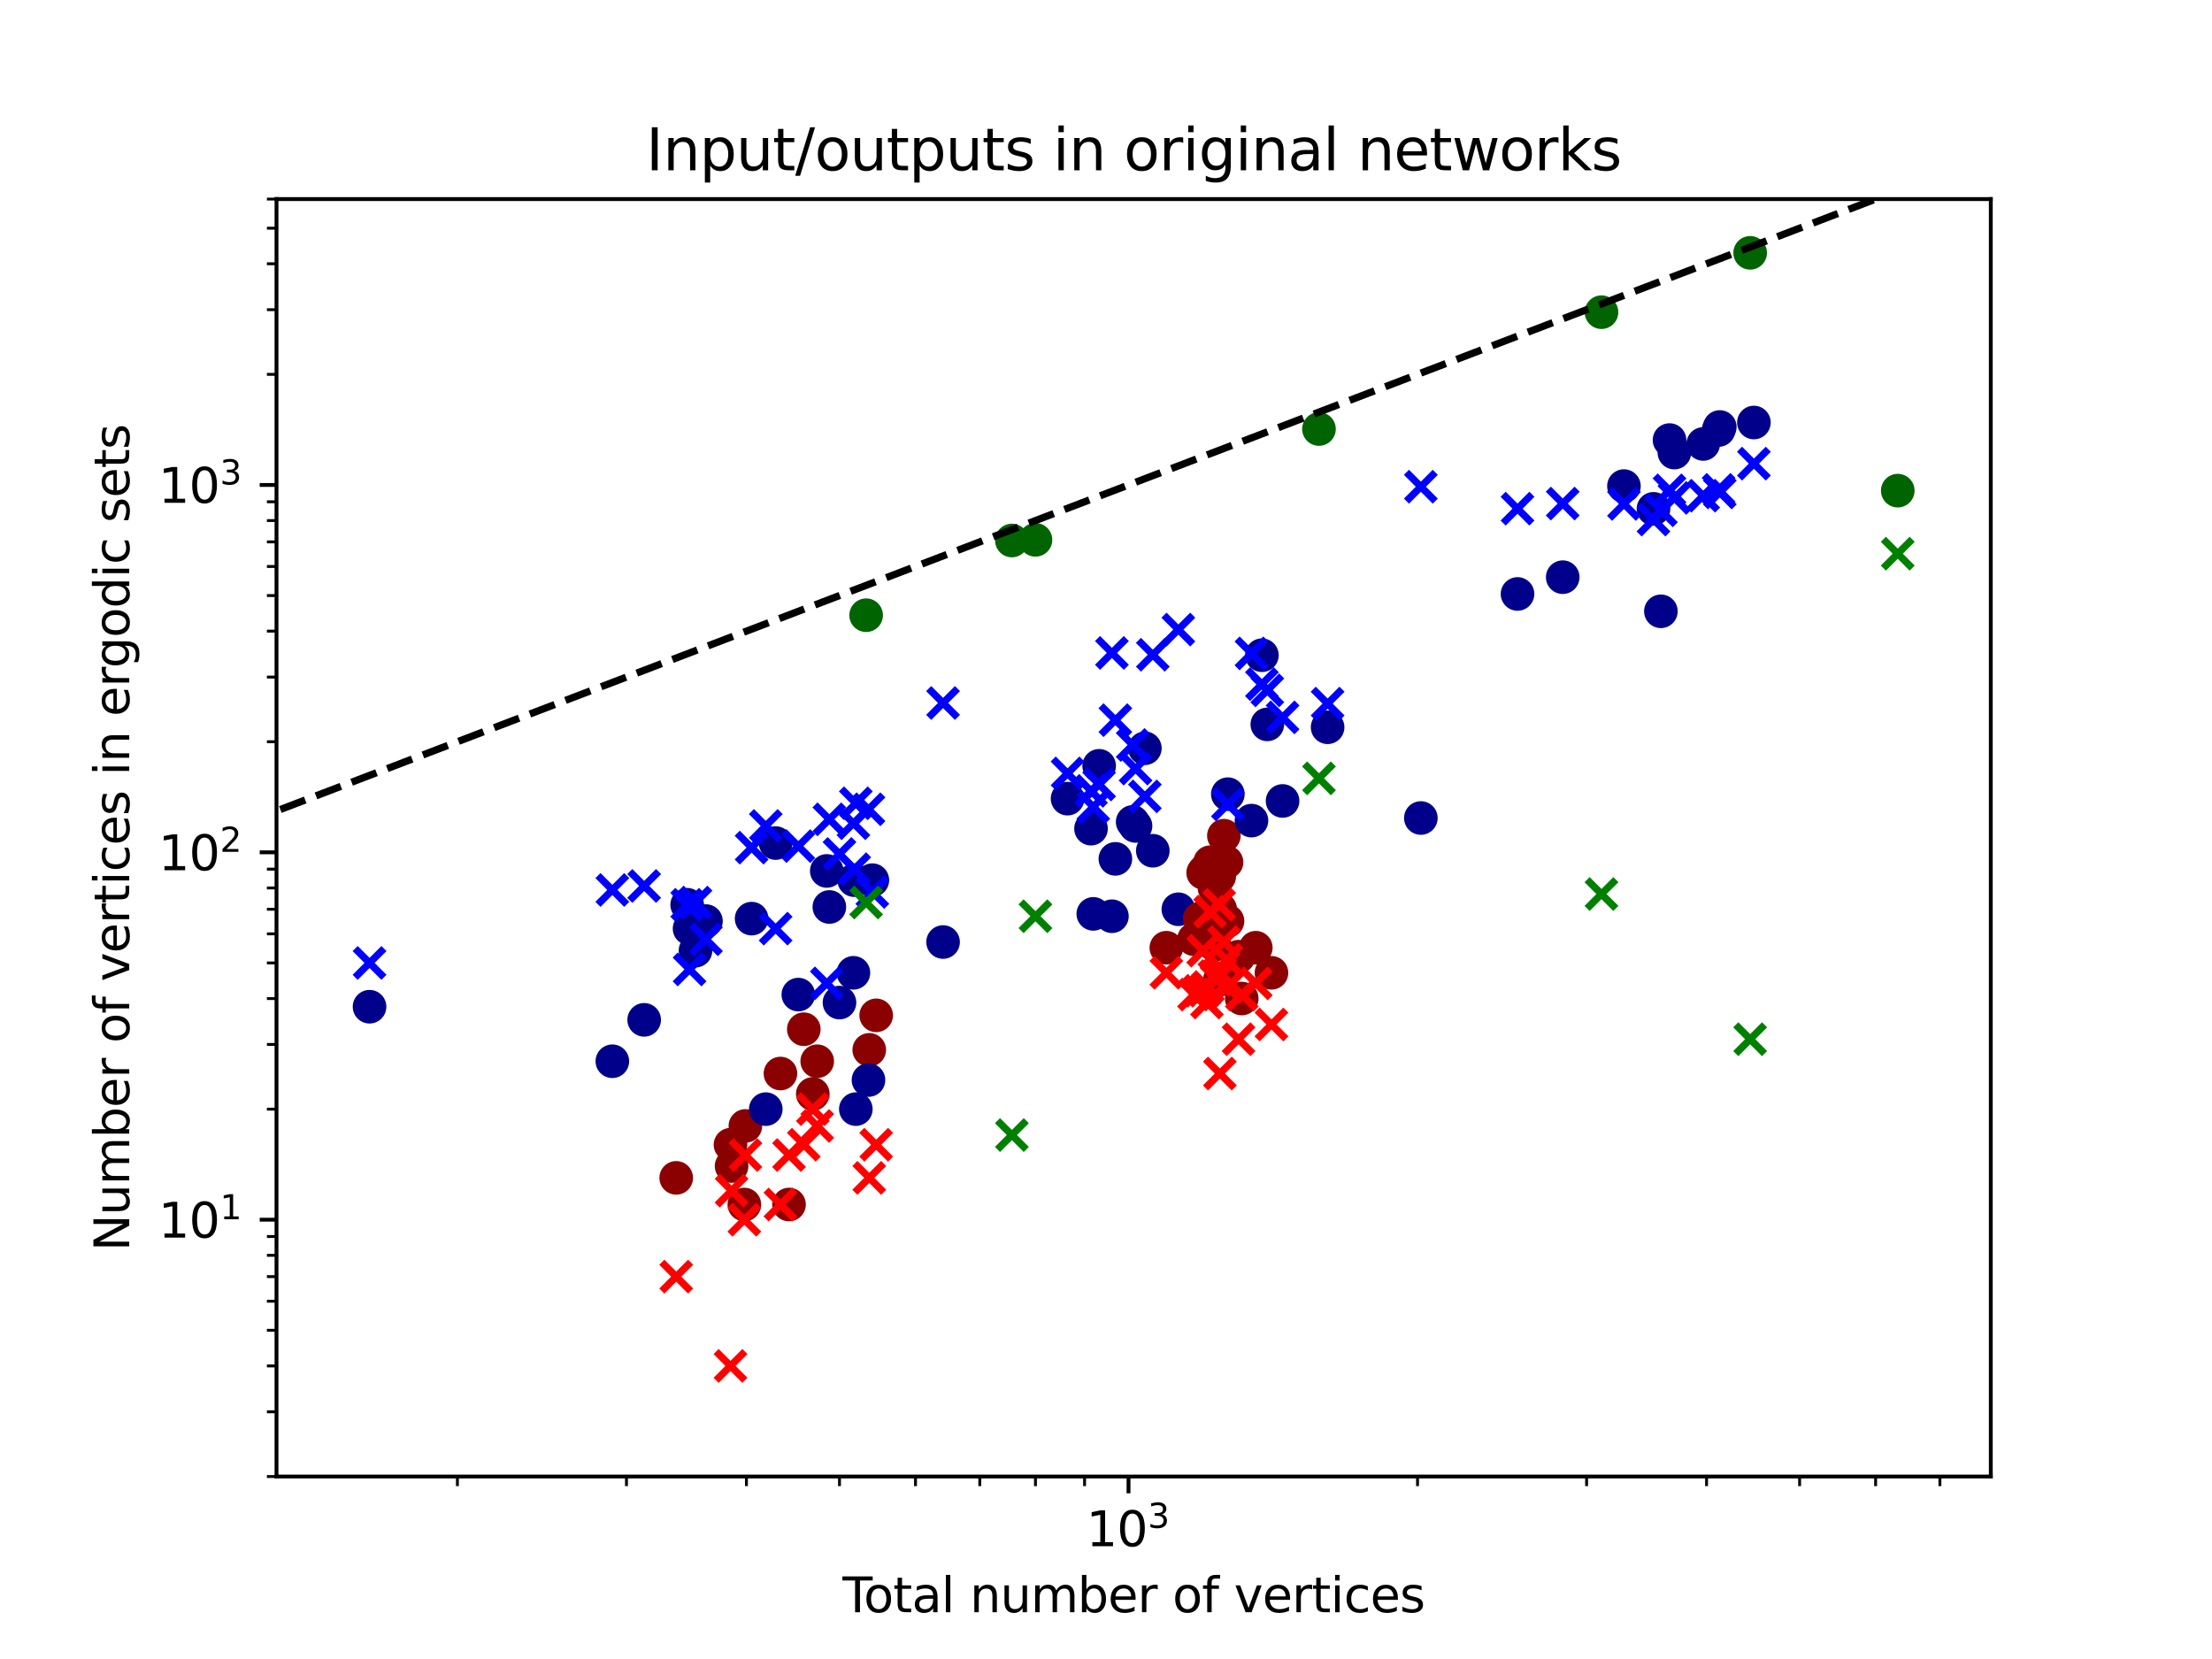 <?xml version="1.0" encoding="utf-8" standalone="no"?>
<!DOCTYPE svg PUBLIC "-//W3C//DTD SVG 1.1//EN"
  "http://www.w3.org/Graphics/SVG/1.1/DTD/svg11.dtd">
<svg xmlns:xlink="http://www.w3.org/1999/xlink" width="460.8pt" height="345.6pt" viewBox="0 0 460.8 345.6" xmlns="http://www.w3.org/2000/svg" version="1.1">
 <defs>
  <style type="text/css">*{stroke-linejoin: round; stroke-linecap: butt}</style>
 </defs>
 <g id="figure_1">
  <g id="patch_1">
   <path d="M 0 345.6 
L 460.8 345.6 
L 460.8 0 
L 0 0 
z
" style="fill: #ffffff"/>
  </g>
  <g id="axes_1">
   <g id="patch_2">
    <path d="M 57.6 307.584 
L 414.72 307.584 
L 414.72 41.472 
L 57.6 41.472 
z
" style="fill: #ffffff"/>
   </g>
   <g id="PathCollection_1">
    <defs>
     <path id="C0_0_6e850f6eee" d="M 0 3 
C 0.796 3 1.559 2.684 2.121 2.121 
C 2.684 1.559 3 0.796 3 -0 
C 3 -0.796 2.684 -1.559 2.121 -2.121 
C 1.559 -2.684 0.796 -3 0 -3 
C -0.796 -3 -1.559 -2.684 -2.121 -2.121 
C -2.684 -1.559 -3 -0.796 -3 0 
C -3 0.796 -2.684 1.559 -2.121 2.121 
C -1.559 2.684 -0.796 3 0 3 
z
"/>
    </defs>
    <g clip-path="url(#p3d904d85a1)">
     <use xlink:href="#C0_0_6e850f6eee" x="155.061" y="250.922" style="fill: #8b0000; stroke: #8b0000"/>
    </g>
    <g clip-path="url(#p3d904d85a1)">
     <use xlink:href="#C0_0_6e850f6eee" x="364.592" y="52.669" style="fill: #006400; stroke: #006400"/>
    </g>
    <g clip-path="url(#p3d904d85a1)">
     <use xlink:href="#C0_0_6e850f6eee" x="276.564" y="151.503" style="fill: #00008b; stroke: #00008b"/>
    </g>
    <g clip-path="url(#p3d904d85a1)">
     <use xlink:href="#C0_0_6e850f6eee" x="395.337" y="102.21" style="fill: #006400; stroke: #006400"/>
    </g>
    <g clip-path="url(#p3d904d85a1)">
     <use xlink:href="#C0_0_6e850f6eee" x="251.647" y="195.095" style="fill: #8b0000; stroke: #8b0000"/>
    </g>
    <g clip-path="url(#p3d904d85a1)">
     <use xlink:href="#C0_0_6e850f6eee" x="258.012" y="199.293" style="fill: #8b0000; stroke: #8b0000"/>
    </g>
    <g clip-path="url(#p3d904d85a1)">
     <use xlink:href="#C0_0_6e850f6eee" x="144.884" y="198.038" style="fill: #00008b; stroke: #00008b"/>
    </g>
    <g clip-path="url(#p3d904d85a1)">
     <use xlink:href="#C0_0_6e850f6eee" x="354.81" y="92.485" style="fill: #00008b; stroke: #00008b"/>
    </g>
    <g clip-path="url(#p3d904d85a1)">
     <use xlink:href="#C0_0_6e850f6eee" x="155.279" y="234.554" style="fill: #8b0000; stroke: #8b0000"/>
    </g>
    <g clip-path="url(#p3d904d85a1)">
     <use xlink:href="#C0_0_6e850f6eee" x="231.633" y="190.869" style="fill: #00008b; stroke: #00008b"/>
    </g>
    <g clip-path="url(#p3d904d85a1)">
     <use xlink:href="#C0_0_6e850f6eee" x="227.751" y="190.376" style="fill: #00008b; stroke: #00008b"/>
    </g>
    <g clip-path="url(#p3d904d85a1)">
     <use xlink:href="#C0_0_6e850f6eee" x="253" y="196.83" style="fill: #8b0000; stroke: #8b0000"/>
    </g>
    <g clip-path="url(#p3d904d85a1)">
     <use xlink:href="#C0_0_6e850f6eee" x="248.727" y="195.663" style="fill: #8b0000; stroke: #8b0000"/>
    </g>
    <g clip-path="url(#p3d904d85a1)">
     <use xlink:href="#C0_0_6e850f6eee" x="181.725" y="183.353" style="fill: #00008b; stroke: #00008b"/>
    </g>
    <g clip-path="url(#p3d904d85a1)">
     <use xlink:href="#C0_0_6e850f6eee" x="182.524" y="211.515" style="fill: #8b0000; stroke: #8b0000"/>
    </g>
    <g clip-path="url(#p3d904d85a1)">
     <use xlink:href="#C0_0_6e850f6eee" x="348.806" y="94.28" style="fill: #00008b; stroke: #00008b"/>
    </g>
    <g clip-path="url(#p3d904d85a1)">
     <use xlink:href="#C0_0_6e850f6eee" x="255.782" y="165.438" style="fill: #00008b; stroke: #00008b"/>
    </g>
    <g clip-path="url(#p3d904d85a1)">
     <use xlink:href="#C0_0_6e850f6eee" x="344.452" y="106" style="fill: #00008b; stroke: #00008b"/>
    </g>
    <g clip-path="url(#p3d904d85a1)">
     <use xlink:href="#C0_0_6e850f6eee" x="76.983" y="209.718" style="fill: #00008b; stroke: #00008b"/>
    </g>
    <g clip-path="url(#p3d904d85a1)">
     <use xlink:href="#C0_0_6e850f6eee" x="178.286" y="231.052" style="fill: #00008b; stroke: #00008b"/>
    </g>
    <g clip-path="url(#p3d904d85a1)">
     <use xlink:href="#C0_0_6e850f6eee" x="177.784" y="202.653" style="fill: #00008b; stroke: #00008b"/>
    </g>
    <g clip-path="url(#p3d904d85a1)">
     <use xlink:href="#C0_0_6e850f6eee" x="227.277" y="172.625" style="fill: #00008b; stroke: #00008b"/>
    </g>
    <g clip-path="url(#p3d904d85a1)">
     <use xlink:href="#C0_0_6e850f6eee" x="170.241" y="221.077" style="fill: #8b0000; stroke: #8b0000"/>
    </g>
    <g clip-path="url(#p3d904d85a1)">
     <use xlink:href="#C0_0_6e850f6eee" x="358.012" y="89.582" style="fill: #00008b; stroke: #00008b"/>
    </g>
    <g clip-path="url(#p3d904d85a1)">
     <use xlink:href="#C0_0_6e850f6eee" x="264.872" y="202.653" style="fill: #8b0000; stroke: #8b0000"/>
    </g>
    <g clip-path="url(#p3d904d85a1)">
     <use xlink:href="#C0_0_6e850f6eee" x="196.458" y="196.241" style="fill: #00008b; stroke: #00008b"/>
    </g>
    <g clip-path="url(#p3d904d85a1)">
     <use xlink:href="#C0_0_6e850f6eee" x="210.792" y="112.597" style="fill: #006400; stroke: #006400"/>
    </g>
    <g clip-path="url(#p3d904d85a1)">
     <use xlink:href="#C0_0_6e850f6eee" x="365.371" y="88.018" style="fill: #00008b; stroke: #00008b"/>
    </g>
    <g clip-path="url(#p3d904d85a1)">
     <use xlink:href="#C0_0_6e850f6eee" x="253" y="184.975" style="fill: #8b0000; stroke: #8b0000"/>
    </g>
    <g clip-path="url(#p3d904d85a1)">
     <use xlink:href="#C0_0_6e850f6eee" x="181.081" y="218.702" style="fill: #8b0000; stroke: #8b0000"/>
    </g>
    <g clip-path="url(#p3d904d85a1)">
     <use xlink:href="#C0_0_6e850f6eee" x="254.957" y="174.089" style="fill: #8b0000; stroke: #8b0000"/>
    </g>
    <g clip-path="url(#p3d904d85a1)">
     <use xlink:href="#C0_0_6e850f6eee" x="167.448" y="214.407" style="fill: #8b0000; stroke: #8b0000"/>
    </g>
    <g clip-path="url(#p3d904d85a1)">
     <use xlink:href="#C0_0_6e850f6eee" x="255.508" y="179.615" style="fill: #8b0000; stroke: #8b0000"/>
    </g>
    <g clip-path="url(#p3d904d85a1)">
     <use xlink:href="#C0_0_6e850f6eee" x="253.984" y="182.571" style="fill: #8b0000; stroke: #8b0000"/>
    </g>
    <g clip-path="url(#p3d904d85a1)">
     <use xlink:href="#C0_0_6e850f6eee" x="127.562" y="221.077" style="fill: #00008b; stroke: #00008b"/>
    </g>
    <g clip-path="url(#p3d904d85a1)">
     <use xlink:href="#C0_0_6e850f6eee" x="250.636" y="181.807" style="fill: #8b0000; stroke: #8b0000"/>
    </g>
    <g clip-path="url(#p3d904d85a1)">
     <use xlink:href="#C0_0_6e850f6eee" x="254.193" y="189.413" style="fill: #8b0000; stroke: #8b0000"/>
    </g>
    <g clip-path="url(#p3d904d85a1)">
     <use xlink:href="#C0_0_6e850f6eee" x="161.576" y="175.621" style="fill: #00008b; stroke: #00008b"/>
    </g>
    <g clip-path="url(#p3d904d85a1)">
     <use xlink:href="#C0_0_6e850f6eee" x="180.919" y="224.992" style="fill: #00008b; stroke: #00008b"/>
    </g>
    <g clip-path="url(#p3d904d85a1)">
     <use xlink:href="#C0_0_6e850f6eee" x="240.15" y="177.227" style="fill: #00008b; stroke: #00008b"/>
    </g>
    <g clip-path="url(#p3d904d85a1)">
     <use xlink:href="#C0_0_6e850f6eee" x="316.128" y="123.733" style="fill: #00008b; stroke: #00008b"/>
    </g>
    <g clip-path="url(#p3d904d85a1)">
     <use xlink:href="#C0_0_6e850f6eee" x="261.606" y="197.429" style="fill: #8b0000; stroke: #8b0000"/>
    </g>
    <g clip-path="url(#p3d904d85a1)">
     <use xlink:href="#C0_0_6e850f6eee" x="262.877" y="136.494" style="fill: #00008b; stroke: #00008b"/>
    </g>
    <g clip-path="url(#p3d904d85a1)">
     <use xlink:href="#C0_0_6e850f6eee" x="180.431" y="128.162" style="fill: #006400; stroke: #006400"/>
    </g>
    <g clip-path="url(#p3d904d85a1)">
     <use xlink:href="#C0_0_6e850f6eee" x="169.32" y="227.884" style="fill: #8b0000; stroke: #8b0000"/>
    </g>
    <g clip-path="url(#p3d904d85a1)">
     <use xlink:href="#C0_0_6e850f6eee" x="251.431" y="193.447" style="fill: #8b0000; stroke: #8b0000"/>
    </g>
    <g clip-path="url(#p3d904d85a1)">
     <use xlink:href="#C0_0_6e850f6eee" x="345.993" y="127.345" style="fill: #00008b; stroke: #00008b"/>
    </g>
    <g clip-path="url(#p3d904d85a1)">
     <use xlink:href="#C0_0_6e850f6eee" x="159.527" y="231.052" style="fill: #00008b; stroke: #00008b"/>
    </g>
    <g clip-path="url(#p3d904d85a1)">
     <use xlink:href="#C0_0_6e850f6eee" x="235.953" y="171.222" style="fill: #00008b; stroke: #00008b"/>
    </g>
    <g clip-path="url(#p3d904d85a1)">
     <use xlink:href="#C0_0_6e850f6eee" x="174.879" y="208.855" style="fill: #00008b; stroke: #00008b"/>
    </g>
    <g clip-path="url(#p3d904d85a1)">
     <use xlink:href="#C0_0_6e850f6eee" x="166.305" y="207.192" style="fill: #00008b; stroke: #00008b"/>
    </g>
    <g clip-path="url(#p3d904d85a1)">
     <use xlink:href="#C0_0_6e850f6eee" x="264.005" y="150.901" style="fill: #00008b; stroke: #00008b"/>
    </g>
    <g clip-path="url(#p3d904d85a1)">
     <use xlink:href="#C0_0_6e850f6eee" x="232.353" y="178.915" style="fill: #00008b; stroke: #00008b"/>
    </g>
    <g clip-path="url(#p3d904d85a1)">
     <use xlink:href="#C0_0_6e850f6eee" x="143.649" y="193.447" style="fill: #00008b; stroke: #00008b"/>
    </g>
    <g clip-path="url(#p3d904d85a1)">
     <use xlink:href="#C0_0_6e850f6eee" x="254.124" y="204.098" style="fill: #8b0000; stroke: #8b0000"/>
    </g>
    <g clip-path="url(#p3d904d85a1)">
     <use xlink:href="#C0_0_6e850f6eee" x="255.714" y="191.876" style="fill: #8b0000; stroke: #8b0000"/>
    </g>
    <g clip-path="url(#p3d904d85a1)">
     <use xlink:href="#C0_0_6e850f6eee" x="258.677" y="208.013" style="fill: #8b0000; stroke: #8b0000"/>
    </g>
    <g clip-path="url(#p3d904d85a1)">
     <use xlink:href="#C0_0_6e850f6eee" x="236.553" y="172.057" style="fill: #00008b; stroke: #00008b"/>
    </g>
    <g clip-path="url(#p3d904d85a1)">
     <use xlink:href="#C0_0_6e850f6eee" x="325.543" y="120.238" style="fill: #00008b; stroke: #00008b"/>
    </g>
    <g clip-path="url(#p3d904d85a1)">
     <use xlink:href="#C0_0_6e850f6eee" x="295.99" y="170.408" style="fill: #00008b; stroke: #00008b"/>
    </g>
    <g clip-path="url(#p3d904d85a1)">
     <use xlink:href="#C0_0_6e850f6eee" x="215.706" y="112.456" style="fill: #006400; stroke: #006400"/>
    </g>
    <g clip-path="url(#p3d904d85a1)">
     <use xlink:href="#C0_0_6e850f6eee" x="222.391" y="166.374" style="fill: #00008b; stroke: #00008b"/>
    </g>
    <g clip-path="url(#p3d904d85a1)">
     <use xlink:href="#C0_0_6e850f6eee" x="245.474" y="189.413" style="fill: #00008b; stroke: #00008b"/>
    </g>
    <g clip-path="url(#p3d904d85a1)">
     <use xlink:href="#C0_0_6e850f6eee" x="156.575" y="191.369" style="fill: #00008b; stroke: #00008b"/>
    </g>
    <g clip-path="url(#p3d904d85a1)">
     <use xlink:href="#C0_0_6e850f6eee" x="140.867" y="245.37" style="fill: #8b0000; stroke: #8b0000"/>
    </g>
    <g clip-path="url(#p3d904d85a1)">
     <use xlink:href="#C0_0_6e850f6eee" x="338.296" y="101.259" style="fill: #00008b; stroke: #00008b"/>
    </g>
    <g clip-path="url(#p3d904d85a1)">
     <use xlink:href="#C0_0_6e850f6eee" x="152.176" y="238.468" style="fill: #8b0000; stroke: #8b0000"/>
    </g>
    <g clip-path="url(#p3d904d85a1)">
     <use xlink:href="#C0_0_6e850f6eee" x="228.972" y="159.532" style="fill: #00008b; stroke: #00008b"/>
    </g>
    <g clip-path="url(#p3d904d85a1)">
     <use xlink:href="#C0_0_6e850f6eee" x="242.972" y="197.429" style="fill: #8b0000; stroke: #8b0000"/>
    </g>
    <g clip-path="url(#p3d904d85a1)">
     <use xlink:href="#C0_0_6e850f6eee" x="252.076" y="179.615" style="fill: #8b0000; stroke: #8b0000"/>
    </g>
    <g clip-path="url(#p3d904d85a1)">
     <use xlink:href="#C0_0_6e850f6eee" x="177.952" y="183.353" style="fill: #00008b; stroke: #00008b"/>
    </g>
    <g clip-path="url(#p3d904d85a1)">
     <use xlink:href="#C0_0_6e850f6eee" x="134.192" y="212.451" style="fill: #00008b; stroke: #00008b"/>
    </g>
    <g clip-path="url(#p3d904d85a1)">
     <use xlink:href="#C0_0_6e850f6eee" x="253.423" y="189.891" style="fill: #8b0000; stroke: #8b0000"/>
    </g>
    <g clip-path="url(#p3d904d85a1)">
     <use xlink:href="#C0_0_6e850f6eee" x="249.906" y="191.369" style="fill: #8b0000; stroke: #8b0000"/>
    </g>
    <g clip-path="url(#p3d904d85a1)">
     <use xlink:href="#C0_0_6e850f6eee" x="172.769" y="188.941" style="fill: #00008b; stroke: #00008b"/>
    </g>
    <g clip-path="url(#p3d904d85a1)">
     <use xlink:href="#C0_0_6e850f6eee" x="260.705" y="170.949" style="fill: #00008b; stroke: #00008b"/>
    </g>
    <g clip-path="url(#p3d904d85a1)">
     <use xlink:href="#C0_0_6e850f6eee" x="358.264" y="88.952" style="fill: #00008b; stroke: #00008b"/>
    </g>
    <g clip-path="url(#p3d904d85a1)">
     <use xlink:href="#C0_0_6e850f6eee" x="152.402" y="242.907" style="fill: #8b0000; stroke: #8b0000"/>
    </g>
    <g clip-path="url(#p3d904d85a1)">
     <use xlink:href="#C0_0_6e850f6eee" x="347.791" y="91.672" style="fill: #00008b; stroke: #00008b"/>
    </g>
    <g clip-path="url(#p3d904d85a1)">
     <use xlink:href="#C0_0_6e850f6eee" x="143.15" y="188.477" style="fill: #00008b; stroke: #00008b"/>
    </g>
    <g clip-path="url(#p3d904d85a1)">
     <use xlink:href="#C0_0_6e850f6eee" x="147.065" y="191.876" style="fill: #00008b; stroke: #00008b"/>
    </g>
    <g clip-path="url(#p3d904d85a1)">
     <use xlink:href="#C0_0_6e850f6eee" x="267.184" y="166.853" style="fill: #00008b; stroke: #00008b"/>
    </g>
    <g clip-path="url(#p3d904d85a1)">
     <use xlink:href="#C0_0_6e850f6eee" x="250.926" y="181.431" style="fill: #8b0000; stroke: #8b0000"/>
    </g>
    <g clip-path="url(#p3d904d85a1)">
     <use xlink:href="#C0_0_6e850f6eee" x="172.234" y="181.431" style="fill: #00008b; stroke: #00008b"/>
    </g>
    <g clip-path="url(#p3d904d85a1)">
     <use xlink:href="#C0_0_6e850f6eee" x="162.583" y="223.635" style="fill: #8b0000; stroke: #8b0000"/>
    </g>
    <g clip-path="url(#p3d904d85a1)">
     <use xlink:href="#C0_0_6e850f6eee" x="164.366" y="250.922" style="fill: #8b0000; stroke: #8b0000"/>
    </g>
    <g clip-path="url(#p3d904d85a1)">
     <use xlink:href="#C0_0_6e850f6eee" x="238.496" y="155.876" style="fill: #00008b; stroke: #00008b"/>
    </g>
    <g clip-path="url(#p3d904d85a1)">
     <use xlink:href="#C0_0_6e850f6eee" x="333.618" y="65.035" style="fill: #006400; stroke: #006400"/>
    </g>
    <g clip-path="url(#p3d904d85a1)">
     <use xlink:href="#C0_0_6e850f6eee" x="274.767" y="89.371" style="fill: #006400; stroke: #006400"/>
    </g>
   </g>
   <g id="PathCollection_2">
    <path d="M 152.061 257.09 
L 158.061 251.09 
M 152.061 251.09 
L 158.061 257.09 
" clip-path="url(#p3d904d85a1)" style="fill: #ff0000; stroke: #ff0000; stroke-width: 1.5"/>
    <path d="M 361.592 219.485 
L 367.592 213.485 
M 361.592 213.485 
L 367.592 219.485 
" clip-path="url(#p3d904d85a1)" style="fill: #008000; stroke: #008000; stroke-width: 1.5"/>
    <path d="M 273.564 149.575 
L 279.564 143.575 
M 273.564 143.575 
L 279.564 149.575 
" clip-path="url(#p3d904d85a1)" style="fill: #0000ff; stroke: #0000ff; stroke-width: 1.5"/>
    <path d="M 392.337 118.344 
L 398.337 112.344 
M 392.337 112.344 
L 398.337 118.344 
" clip-path="url(#p3d904d85a1)" style="fill: #008000; stroke: #008000; stroke-width: 1.5"/>
    <path d="M 248.647 208.609 
L 254.647 202.609 
M 248.647 202.609 
L 254.647 208.609 
" clip-path="url(#p3d904d85a1)" style="fill: #ff0000; stroke: #ff0000; stroke-width: 1.5"/>
    <path d="M 255.012 219.485 
L 261.012 213.485 
M 255.012 213.485 
L 261.012 219.485 
" clip-path="url(#p3d904d85a1)" style="fill: #ff0000; stroke: #ff0000; stroke-width: 1.5"/>
    <path d="M 141.884 191.018 
L 147.884 185.018 
M 141.884 185.018 
L 147.884 191.018 
" clip-path="url(#p3d904d85a1)" style="fill: #0000ff; stroke: #0000ff; stroke-width: 1.5"/>
    <path d="M 351.81 106.26 
L 357.81 100.26 
M 351.81 100.26 
L 357.81 106.26 
" clip-path="url(#p3d904d85a1)" style="fill: #0000ff; stroke: #0000ff; stroke-width: 1.5"/>
    <path d="M 152.279 243.614 
L 158.279 237.614 
M 152.279 237.614 
L 158.279 243.614 
" clip-path="url(#p3d904d85a1)" style="fill: #ff0000; stroke: #ff0000; stroke-width: 1.5"/>
    <path d="M 228.633 139.014 
L 234.633 133.014 
M 228.633 133.014 
L 234.633 139.014 
" clip-path="url(#p3d904d85a1)" style="fill: #0000ff; stroke: #0000ff; stroke-width: 1.5"/>
    <path d="M 224.751 171.079 
L 230.751 165.079 
M 224.751 165.079 
L 230.751 171.079 
" clip-path="url(#p3d904d85a1)" style="fill: #0000ff; stroke: #0000ff; stroke-width: 1.5"/>
    <path d="M 250 206.368 
L 256 200.368 
M 250 200.368 
L 256 206.368 
" clip-path="url(#p3d904d85a1)" style="fill: #ff0000; stroke: #ff0000; stroke-width: 1.5"/>
    <path d="M 245.727 210.192 
L 251.727 204.192 
M 245.727 204.192 
L 251.727 210.192 
" clip-path="url(#p3d904d85a1)" style="fill: #ff0000; stroke: #ff0000; stroke-width: 1.5"/>
    <path d="M 178.725 188.816 
L 184.725 182.816 
M 178.725 182.816 
L 184.725 188.816 
" clip-path="url(#p3d904d85a1)" style="fill: #0000ff; stroke: #0000ff; stroke-width: 1.5"/>
    <path d="M 179.524 241.468 
L 185.524 235.468 
M 179.524 235.468 
L 185.524 241.468 
" clip-path="url(#p3d904d85a1)" style="fill: #ff0000; stroke: #ff0000; stroke-width: 1.5"/>
    <path d="M 345.806 106.725 
L 351.806 100.725 
M 345.806 100.725 
L 351.806 106.725 
" clip-path="url(#p3d904d85a1)" style="fill: #0000ff; stroke: #0000ff; stroke-width: 1.5"/>
    <path d="M 252.782 170.583 
L 258.782 164.583 
M 252.782 164.583 
L 258.782 170.583 
" clip-path="url(#p3d904d85a1)" style="fill: #0000ff; stroke: #0000ff; stroke-width: 1.5"/>
    <path d="M 341.452 111.235 
L 347.452 105.235 
M 341.452 105.235 
L 347.452 111.235 
" clip-path="url(#p3d904d85a1)" style="fill: #0000ff; stroke: #0000ff; stroke-width: 1.5"/>
    <path d="M 73.983 203.596 
L 79.983 197.596 
M 73.983 197.596 
L 79.983 203.596 
" clip-path="url(#p3d904d85a1)" style="fill: #0000ff; stroke: #0000ff; stroke-width: 1.5"/>
    <path d="M 175.286 170.338 
L 181.286 164.338 
M 175.286 164.338 
L 181.286 170.338 
" clip-path="url(#p3d904d85a1)" style="fill: #0000ff; stroke: #0000ff; stroke-width: 1.5"/>
    <path d="M 174.784 174.498 
L 180.784 168.498 
M 174.784 168.498 
L 180.784 174.498 
" clip-path="url(#p3d904d85a1)" style="fill: #0000ff; stroke: #0000ff; stroke-width: 1.5"/>
    <path d="M 224.277 167.753 
L 230.277 161.753 
M 224.277 161.753 
L 230.277 167.753 
" clip-path="url(#p3d904d85a1)" style="fill: #0000ff; stroke: #0000ff; stroke-width: 1.5"/>
    <path d="M 167.241 237.554 
L 173.241 231.554 
M 167.241 231.554 
L 173.241 237.554 
" clip-path="url(#p3d904d85a1)" style="fill: #ff0000; stroke: #ff0000; stroke-width: 1.5"/>
    <path d="M 355.012 105.038 
L 361.012 99.038 
M 355.012 99.038 
L 361.012 105.038 
" clip-path="url(#p3d904d85a1)" style="fill: #0000ff; stroke: #0000ff; stroke-width: 1.5"/>
    <path d="M 261.872 216.415 
L 267.872 210.415 
M 261.872 210.415 
L 267.872 216.415 
" clip-path="url(#p3d904d85a1)" style="fill: #ff0000; stroke: #ff0000; stroke-width: 1.5"/>
    <path d="M 193.458 149.445 
L 199.458 143.445 
M 193.458 143.445 
L 199.458 149.445 
" clip-path="url(#p3d904d85a1)" style="fill: #0000ff; stroke: #0000ff; stroke-width: 1.5"/>
    <path d="M 207.792 239.453 
L 213.792 233.453 
M 207.792 233.453 
L 213.792 239.453 
" clip-path="url(#p3d904d85a1)" style="fill: #008000; stroke: #008000; stroke-width: 1.5"/>
    <path d="M 362.371 99.583 
L 368.371 93.583 
M 362.371 93.583 
L 368.371 99.583 
" clip-path="url(#p3d904d85a1)" style="fill: #0000ff; stroke: #0000ff; stroke-width: 1.5"/>
    <path d="M 250 206.368 
L 256 200.368 
M 250 200.368 
L 256 206.368 
" clip-path="url(#p3d904d85a1)" style="fill: #ff0000; stroke: #ff0000; stroke-width: 1.5"/>
    <path d="M 178.081 248.37 
L 184.081 242.37 
M 178.081 242.37 
L 184.081 248.37 
" clip-path="url(#p3d904d85a1)" style="fill: #ff0000; stroke: #ff0000; stroke-width: 1.5"/>
    <path d="M 251.957 199.241 
L 257.957 193.241 
M 251.957 193.241 
L 257.957 199.241 
" clip-path="url(#p3d904d85a1)" style="fill: #ff0000; stroke: #ff0000; stroke-width: 1.5"/>
    <path d="M 164.448 241.468 
L 170.448 235.468 
M 164.448 235.468 
L 170.448 241.468 
" clip-path="url(#p3d904d85a1)" style="fill: #ff0000; stroke: #ff0000; stroke-width: 1.5"/>
    <path d="M 252.508 202.938 
L 258.508 196.938 
M 252.508 196.938 
L 258.508 202.938 
" clip-path="url(#p3d904d85a1)" style="fill: #ff0000; stroke: #ff0000; stroke-width: 1.5"/>
    <path d="M 250.984 191.477 
L 256.984 185.477 
M 250.984 185.477 
L 256.984 191.477 
" clip-path="url(#p3d904d85a1)" style="fill: #ff0000; stroke: #ff0000; stroke-width: 1.5"/>
    <path d="M 124.562 188.393 
L 130.562 182.393 
M 124.562 182.393 
L 130.562 188.393 
" clip-path="url(#p3d904d85a1)" style="fill: #0000ff; stroke: #0000ff; stroke-width: 1.5"/>
    <path d="M 247.636 201.038 
L 253.636 195.038 
M 247.636 195.038 
L 253.636 201.038 
" clip-path="url(#p3d904d85a1)" style="fill: #ff0000; stroke: #ff0000; stroke-width: 1.5"/>
    <path d="M 251.193 205.653 
L 257.193 199.653 
M 251.193 199.653 
L 257.193 205.653 
" clip-path="url(#p3d904d85a1)" style="fill: #ff0000; stroke: #ff0000; stroke-width: 1.5"/>
    <path d="M 158.576 196.447 
L 164.576 190.447 
M 158.576 190.447 
L 164.576 196.447 
" clip-path="url(#p3d904d85a1)" style="fill: #0000ff; stroke: #0000ff; stroke-width: 1.5"/>
    <path d="M 177.919 171.583 
L 183.919 165.583 
M 177.919 165.583 
L 183.919 171.583 
" clip-path="url(#p3d904d85a1)" style="fill: #0000ff; stroke: #0000ff; stroke-width: 1.5"/>
    <path d="M 237.15 139.397 
L 243.15 133.397 
M 237.15 133.397 
L 243.15 139.397 
" clip-path="url(#p3d904d85a1)" style="fill: #0000ff; stroke: #0000ff; stroke-width: 1.5"/>
    <path d="M 313.128 108.961 
L 319.128 102.961 
M 313.128 102.961 
L 319.128 108.961 
" clip-path="url(#p3d904d85a1)" style="fill: #0000ff; stroke: #0000ff; stroke-width: 1.5"/>
    <path d="M 258.606 207.845 
L 264.606 201.845 
M 258.606 201.845 
L 264.606 207.845 
" clip-path="url(#p3d904d85a1)" style="fill: #ff0000; stroke: #ff0000; stroke-width: 1.5"/>
    <path d="M 259.877 145.515 
L 265.877 139.515 
M 259.877 139.515 
L 265.877 145.515 
" clip-path="url(#p3d904d85a1)" style="fill: #0000ff; stroke: #0000ff; stroke-width: 1.5"/>
    <path d="M 177.431 191.018 
L 183.431 185.018 
M 177.431 185.018 
L 183.431 191.018 
" clip-path="url(#p3d904d85a1)" style="fill: #008000; stroke: #008000; stroke-width: 1.5"/>
    <path d="M 166.32 234.052 
L 172.32 228.052 
M 166.32 228.052 
L 172.32 234.052 
" clip-path="url(#p3d904d85a1)" style="fill: #ff0000; stroke: #ff0000; stroke-width: 1.5"/>
    <path d="M 248.431 211.855 
L 254.431 205.855 
M 248.431 205.855 
L 254.431 211.855 
" clip-path="url(#p3d904d85a1)" style="fill: #ff0000; stroke: #ff0000; stroke-width: 1.5"/>
    <path d="M 342.993 109.31 
L 348.993 103.31 
M 342.993 103.31 
L 348.993 109.31 
" clip-path="url(#p3d904d85a1)" style="fill: #0000ff; stroke: #0000ff; stroke-width: 1.5"/>
    <path d="M 156.527 175.057 
L 162.527 169.057 
M 156.527 169.057 
L 162.527 175.057 
" clip-path="url(#p3d904d85a1)" style="fill: #0000ff; stroke: #0000ff; stroke-width: 1.5"/>
    <path d="M 232.953 158.191 
L 238.953 152.191 
M 232.953 152.191 
L 238.953 158.191 
" clip-path="url(#p3d904d85a1)" style="fill: #0000ff; stroke: #0000ff; stroke-width: 1.5"/>
    <path d="M 171.879 180.892 
L 177.879 174.892 
M 171.879 174.892 
L 177.879 180.892 
" clip-path="url(#p3d904d85a1)" style="fill: #0000ff; stroke: #0000ff; stroke-width: 1.5"/>
    <path d="M 163.305 179.254 
L 169.305 173.254 
M 163.305 173.254 
L 169.305 179.254 
" clip-path="url(#p3d904d85a1)" style="fill: #0000ff; stroke: #0000ff; stroke-width: 1.5"/>
    <path d="M 261.005 146.814 
L 267.005 140.814 
M 261.005 140.814 
L 267.005 146.814 
" clip-path="url(#p3d904d85a1)" style="fill: #0000ff; stroke: #0000ff; stroke-width: 1.5"/>
    <path d="M 229.353 153.019 
L 235.353 147.019 
M 229.353 147.019 
L 235.353 153.019 
" clip-path="url(#p3d904d85a1)" style="fill: #0000ff; stroke: #0000ff; stroke-width: 1.5"/>
    <path d="M 140.649 204.953 
L 146.649 198.953 
M 140.649 198.953 
L 146.649 204.953 
" clip-path="url(#p3d904d85a1)" style="fill: #0000ff; stroke: #0000ff; stroke-width: 1.5"/>
    <path d="M 251.124 226.635 
L 257.124 220.635 
M 251.124 220.635 
L 257.124 226.635 
" clip-path="url(#p3d904d85a1)" style="fill: #ff0000; stroke: #ff0000; stroke-width: 1.5"/>
    <path d="M 252.714 208.609 
L 258.714 202.609 
M 252.714 202.609 
L 258.714 208.609 
" clip-path="url(#p3d904d85a1)" style="fill: #ff0000; stroke: #ff0000; stroke-width: 1.5"/>
    <path d="M 255.677 210.192 
L 261.677 204.192 
M 255.677 204.192 
L 261.677 210.192 
" clip-path="url(#p3d904d85a1)" style="fill: #ff0000; stroke: #ff0000; stroke-width: 1.5"/>
    <path d="M 233.553 163.117 
L 239.553 157.117 
M 233.553 157.117 
L 239.553 163.117 
" clip-path="url(#p3d904d85a1)" style="fill: #0000ff; stroke: #0000ff; stroke-width: 1.5"/>
    <path d="M 322.543 107.899 
L 328.543 101.899 
M 322.543 101.899 
L 328.543 107.899 
" clip-path="url(#p3d904d85a1)" style="fill: #0000ff; stroke: #0000ff; stroke-width: 1.5"/>
    <path d="M 292.99 104.393 
L 298.99 98.393 
M 292.99 98.393 
L 298.99 104.393 
" clip-path="url(#p3d904d85a1)" style="fill: #0000ff; stroke: #0000ff; stroke-width: 1.5"/>
    <path d="M 212.706 193.869 
L 218.706 187.869 
M 212.706 187.869 
L 218.706 193.869 
" clip-path="url(#p3d904d85a1)" style="fill: #008000; stroke: #008000; stroke-width: 1.5"/>
    <path d="M 219.391 164.115 
L 225.391 158.115 
M 219.391 158.115 
L 225.391 164.115 
" clip-path="url(#p3d904d85a1)" style="fill: #0000ff; stroke: #0000ff; stroke-width: 1.5"/>
    <path d="M 242.474 134.15 
L 248.474 128.15 
M 242.474 128.15 
L 248.474 134.15 
" clip-path="url(#p3d904d85a1)" style="fill: #0000ff; stroke: #0000ff; stroke-width: 1.5"/>
    <path d="M 153.575 179.575 
L 159.575 173.575 
M 153.575 173.575 
L 159.575 179.575 
" clip-path="url(#p3d904d85a1)" style="fill: #0000ff; stroke: #0000ff; stroke-width: 1.5"/>
    <path d="M 137.867 268.945 
L 143.867 262.945 
M 137.867 262.945 
L 143.867 268.945 
" clip-path="url(#p3d904d85a1)" style="fill: #ff0000; stroke: #ff0000; stroke-width: 1.5"/>
    <path d="M 335.296 107.974 
L 341.296 101.974 
M 335.296 101.974 
L 341.296 107.974 
" clip-path="url(#p3d904d85a1)" style="fill: #0000ff; stroke: #0000ff; stroke-width: 1.5"/>
    <path d="M 149.176 287.545 
L 155.176 281.545 
M 149.176 281.545 
L 155.176 287.545 
" clip-path="url(#p3d904d85a1)" style="fill: #ff0000; stroke: #ff0000; stroke-width: 1.5"/>
    <path d="M 225.972 166.423 
L 231.972 160.423 
M 225.972 160.423 
L 231.972 166.423 
" clip-path="url(#p3d904d85a1)" style="fill: #0000ff; stroke: #0000ff; stroke-width: 1.5"/>
    <path d="M 239.972 205.653 
L 245.972 199.653 
M 239.972 199.653 
L 245.972 205.653 
" clip-path="url(#p3d904d85a1)" style="fill: #ff0000; stroke: #ff0000; stroke-width: 1.5"/>
    <path d="M 249.076 192.891 
L 255.076 186.891 
M 249.076 186.891 
L 255.076 192.891 
" clip-path="url(#p3d904d85a1)" style="fill: #ff0000; stroke: #ff0000; stroke-width: 1.5"/>
    <path d="M 174.952 184.06 
L 180.952 178.06 
M 174.952 178.06 
L 180.952 184.06 
" clip-path="url(#p3d904d85a1)" style="fill: #0000ff; stroke: #0000ff; stroke-width: 1.5"/>
    <path d="M 131.192 187.562 
L 137.192 181.562 
M 131.192 181.562 
L 137.192 187.562 
" clip-path="url(#p3d904d85a1)" style="fill: #0000ff; stroke: #0000ff; stroke-width: 1.5"/>
    <path d="M 250.423 207.098 
L 256.423 201.098 
M 250.423 201.098 
L 256.423 207.098 
" clip-path="url(#p3d904d85a1)" style="fill: #ff0000; stroke: #ff0000; stroke-width: 1.5"/>
    <path d="M 246.906 209.392 
L 252.906 203.392 
M 246.906 203.392 
L 252.906 209.392 
" clip-path="url(#p3d904d85a1)" style="fill: #ff0000; stroke: #ff0000; stroke-width: 1.5"/>
    <path d="M 169.769 173.677 
L 175.769 167.677 
M 169.769 167.677 
L 175.769 173.677 
" clip-path="url(#p3d904d85a1)" style="fill: #0000ff; stroke: #0000ff; stroke-width: 1.5"/>
    <path d="M 257.705 139.11 
L 263.705 133.11 
M 257.705 133.11 
L 263.705 139.11 
" clip-path="url(#p3d904d85a1)" style="fill: #0000ff; stroke: #0000ff; stroke-width: 1.5"/>
    <path d="M 355.264 105.591 
L 361.264 99.591 
M 355.264 99.591 
L 361.264 105.591 
" clip-path="url(#p3d904d85a1)" style="fill: #0000ff; stroke: #0000ff; stroke-width: 1.5"/>
    <path d="M 149.402 251.03 
L 155.402 245.03 
M 149.402 245.03 
L 155.402 251.03 
" clip-path="url(#p3d904d85a1)" style="fill: #ff0000; stroke: #ff0000; stroke-width: 1.5"/>
    <path d="M 344.791 105.141 
L 350.791 99.141 
M 344.791 99.141 
L 350.791 105.141 
" clip-path="url(#p3d904d85a1)" style="fill: #0000ff; stroke: #0000ff; stroke-width: 1.5"/>
    <path d="M 140.15 191.477 
L 146.15 185.477 
M 140.15 185.477 
L 146.15 191.477 
" clip-path="url(#p3d904d85a1)" style="fill: #0000ff; stroke: #0000ff; stroke-width: 1.5"/>
    <path d="M 144.065 198.663 
L 150.065 192.663 
M 144.065 192.663 
L 150.065 198.663 
" clip-path="url(#p3d904d85a1)" style="fill: #0000ff; stroke: #0000ff; stroke-width: 1.5"/>
    <path d="M 264.184 152.443 
L 270.184 146.443 
M 264.184 146.443 
L 270.184 152.443 
" clip-path="url(#p3d904d85a1)" style="fill: #0000ff; stroke: #0000ff; stroke-width: 1.5"/>
    <path d="M 247.926 209.392 
L 253.926 203.392 
M 247.926 203.392 
L 253.926 209.392 
" clip-path="url(#p3d904d85a1)" style="fill: #ff0000; stroke: #ff0000; stroke-width: 1.5"/>
    <path d="M 169.234 207.845 
L 175.234 201.845 
M 169.234 201.845 
L 175.234 207.845 
" clip-path="url(#p3d904d85a1)" style="fill: #0000ff; stroke: #0000ff; stroke-width: 1.5"/>
    <path d="M 159.583 253.922 
L 165.583 247.922 
M 159.583 247.922 
L 165.583 253.922 
" clip-path="url(#p3d904d85a1)" style="fill: #ff0000; stroke: #ff0000; stroke-width: 1.5"/>
    <path d="M 161.366 243.614 
L 167.366 237.614 
M 161.366 237.614 
L 167.366 243.614 
" clip-path="url(#p3d904d85a1)" style="fill: #ff0000; stroke: #ff0000; stroke-width: 1.5"/>
    <path d="M 235.496 168.903 
L 241.496 162.903 
M 235.496 162.903 
L 241.496 168.903 
" clip-path="url(#p3d904d85a1)" style="fill: #0000ff; stroke: #0000ff; stroke-width: 1.5"/>
    <path d="M 330.618 189.245 
L 336.618 183.245 
M 330.618 183.245 
L 336.618 189.245 
" clip-path="url(#p3d904d85a1)" style="fill: #008000; stroke: #008000; stroke-width: 1.5"/>
    <path d="M 271.767 165.145 
L 277.767 159.145 
M 271.767 159.145 
L 277.767 165.145 
" clip-path="url(#p3d904d85a1)" style="fill: #008000; stroke: #008000; stroke-width: 1.5"/>
   </g>
   <g id="matplotlib.axis_1">
    <g id="xtick_1">
     <g id="line2d_1">
      <defs>
       <path id="m4351a63f1e" d="M 0 0 
L 0 3.5 
" style="stroke: #000000; stroke-width: 0.8"/>
      </defs>
      <g>
       <use xlink:href="#m4351a63f1e" x="235.089" y="307.584" style="stroke: #000000; stroke-width: 0.8"/>
      </g>
     </g>
     <g id="text_1">
      <!-- $\mathdefault{10^{3}}$ -->
      <g transform="translate(226.289 322.182) scale(0.1 -0.1)">
       <defs>
        <path id="DejaVuSans-31" d="M 794 531 
L 1825 531 
L 1825 4091 
L 703 3866 
L 703 4441 
L 1819 4666 
L 2450 4666 
L 2450 531 
L 3481 531 
L 3481 0 
L 794 0 
L 794 531 
z
" transform="scale(0.016)"/>
        <path id="DejaVuSans-30" d="M 2034 4250 
Q 1547 4250 1301 3770 
Q 1056 3291 1056 2328 
Q 1056 1369 1301 889 
Q 1547 409 2034 409 
Q 2525 409 2770 889 
Q 3016 1369 3016 2328 
Q 3016 3291 2770 3770 
Q 2525 4250 2034 4250 
z
M 2034 4750 
Q 2819 4750 3233 4129 
Q 3647 3509 3647 2328 
Q 3647 1150 3233 529 
Q 2819 -91 2034 -91 
Q 1250 -91 836 529 
Q 422 1150 422 2328 
Q 422 3509 836 4129 
Q 1250 4750 2034 4750 
z
" transform="scale(0.016)"/>
        <path id="DejaVuSans-33" d="M 2597 2516 
Q 3050 2419 3304 2112 
Q 3559 1806 3559 1356 
Q 3559 666 3084 287 
Q 2609 -91 1734 -91 
Q 1441 -91 1130 -33 
Q 819 25 488 141 
L 488 750 
Q 750 597 1062 519 
Q 1375 441 1716 441 
Q 2309 441 2620 675 
Q 2931 909 2931 1356 
Q 2931 1769 2642 2001 
Q 2353 2234 1838 2234 
L 1294 2234 
L 1294 2753 
L 1863 2753 
Q 2328 2753 2575 2939 
Q 2822 3125 2822 3475 
Q 2822 3834 2567 4026 
Q 2313 4219 1838 4219 
Q 1578 4219 1281 4162 
Q 984 4106 628 3988 
L 628 4550 
Q 988 4650 1302 4700 
Q 1616 4750 1894 4750 
Q 2613 4750 3031 4423 
Q 3450 4097 3450 3541 
Q 3450 3153 3228 2886 
Q 3006 2619 2597 2516 
z
" transform="scale(0.016)"/>
       </defs>
       <use xlink:href="#DejaVuSans-31" transform="translate(0 0.766)"/>
       <use xlink:href="#DejaVuSans-30" transform="translate(63.623 0.766)"/>
       <use xlink:href="#DejaVuSans-33" transform="translate(128.203 39.047) scale(0.7)"/>
      </g>
     </g>
    </g>
    <g id="xtick_2">
     <g id="line2d_2">
      <defs>
       <path id="m8499d39f48" d="M 0 0 
L 0 2 
" style="stroke: #000000; stroke-width: 0.6"/>
      </defs>
      <g>
       <use xlink:href="#m8499d39f48" x="95.287" y="307.584" style="stroke: #000000; stroke-width: 0.6"/>
      </g>
     </g>
    </g>
    <g id="xtick_3">
     <g id="line2d_3">
      <g>
       <use xlink:href="#m8499d39f48" x="130.507" y="307.584" style="stroke: #000000; stroke-width: 0.6"/>
      </g>
     </g>
    </g>
    <g id="xtick_4">
     <g id="line2d_4">
      <g>
       <use xlink:href="#m8499d39f48" x="155.496" y="307.584" style="stroke: #000000; stroke-width: 0.6"/>
      </g>
     </g>
    </g>
    <g id="xtick_5">
     <g id="line2d_5">
      <g>
       <use xlink:href="#m8499d39f48" x="174.879" y="307.584" style="stroke: #000000; stroke-width: 0.6"/>
      </g>
     </g>
    </g>
    <g id="xtick_6">
     <g id="line2d_6">
      <g>
       <use xlink:href="#m8499d39f48" x="190.716" y="307.584" style="stroke: #000000; stroke-width: 0.6"/>
      </g>
     </g>
    </g>
    <g id="xtick_7">
     <g id="line2d_7">
      <g>
       <use xlink:href="#m8499d39f48" x="204.107" y="307.584" style="stroke: #000000; stroke-width: 0.6"/>
      </g>
     </g>
    </g>
    <g id="xtick_8">
     <g id="line2d_8">
      <g>
       <use xlink:href="#m8499d39f48" x="215.706" y="307.584" style="stroke: #000000; stroke-width: 0.6"/>
      </g>
     </g>
    </g>
    <g id="xtick_9">
     <g id="line2d_9">
      <g>
       <use xlink:href="#m8499d39f48" x="225.937" y="307.584" style="stroke: #000000; stroke-width: 0.6"/>
      </g>
     </g>
    </g>
    <g id="xtick_10">
     <g id="line2d_10">
      <g>
       <use xlink:href="#m8499d39f48" x="295.298" y="307.584" style="stroke: #000000; stroke-width: 0.6"/>
      </g>
     </g>
    </g>
    <g id="xtick_11">
     <g id="line2d_11">
      <g>
       <use xlink:href="#m8499d39f48" x="330.518" y="307.584" style="stroke: #000000; stroke-width: 0.6"/>
      </g>
     </g>
    </g>
    <g id="xtick_12">
     <g id="line2d_12">
      <g>
       <use xlink:href="#m8499d39f48" x="355.507" y="307.584" style="stroke: #000000; stroke-width: 0.6"/>
      </g>
     </g>
    </g>
    <g id="xtick_13">
     <g id="line2d_13">
      <g>
       <use xlink:href="#m8499d39f48" x="374.89" y="307.584" style="stroke: #000000; stroke-width: 0.6"/>
      </g>
     </g>
    </g>
    <g id="xtick_14">
     <g id="line2d_14">
      <g>
       <use xlink:href="#m8499d39f48" x="390.727" y="307.584" style="stroke: #000000; stroke-width: 0.6"/>
      </g>
     </g>
    </g>
    <g id="xtick_15">
     <g id="line2d_15">
      <g>
       <use xlink:href="#m8499d39f48" x="404.117" y="307.584" style="stroke: #000000; stroke-width: 0.6"/>
      </g>
     </g>
    </g>
    <g id="text_2">
     <!-- Total number of vertices -->
     <g transform="translate(175.512 335.861) scale(0.1 -0.1)">
      <defs>
       <path id="DejaVuSans-54" d="M -19 4666 
L 3928 4666 
L 3928 4134 
L 2272 4134 
L 2272 0 
L 1638 0 
L 1638 4134 
L -19 4134 
L -19 4666 
z
" transform="scale(0.016)"/>
       <path id="DejaVuSans-6f" d="M 1959 3097 
Q 1497 3097 1228 2736 
Q 959 2375 959 1747 
Q 959 1119 1226 758 
Q 1494 397 1959 397 
Q 2419 397 2687 759 
Q 2956 1122 2956 1747 
Q 2956 2369 2687 2733 
Q 2419 3097 1959 3097 
z
M 1959 3584 
Q 2709 3584 3137 3096 
Q 3566 2609 3566 1747 
Q 3566 888 3137 398 
Q 2709 -91 1959 -91 
Q 1206 -91 779 398 
Q 353 888 353 1747 
Q 353 2609 779 3096 
Q 1206 3584 1959 3584 
z
" transform="scale(0.016)"/>
       <path id="DejaVuSans-74" d="M 1172 4494 
L 1172 3500 
L 2356 3500 
L 2356 3053 
L 1172 3053 
L 1172 1153 
Q 1172 725 1289 603 
Q 1406 481 1766 481 
L 2356 481 
L 2356 0 
L 1766 0 
Q 1100 0 847 248 
Q 594 497 594 1153 
L 594 3053 
L 172 3053 
L 172 3500 
L 594 3500 
L 594 4494 
L 1172 4494 
z
" transform="scale(0.016)"/>
       <path id="DejaVuSans-61" d="M 2194 1759 
Q 1497 1759 1228 1600 
Q 959 1441 959 1056 
Q 959 750 1161 570 
Q 1363 391 1709 391 
Q 2188 391 2477 730 
Q 2766 1069 2766 1631 
L 2766 1759 
L 2194 1759 
z
M 3341 1997 
L 3341 0 
L 2766 0 
L 2766 531 
Q 2569 213 2275 61 
Q 1981 -91 1556 -91 
Q 1019 -91 701 211 
Q 384 513 384 1019 
Q 384 1609 779 1909 
Q 1175 2209 1959 2209 
L 2766 2209 
L 2766 2266 
Q 2766 2663 2505 2880 
Q 2244 3097 1772 3097 
Q 1472 3097 1187 3025 
Q 903 2953 641 2809 
L 641 3341 
Q 956 3463 1253 3523 
Q 1550 3584 1831 3584 
Q 2591 3584 2966 3190 
Q 3341 2797 3341 1997 
z
" transform="scale(0.016)"/>
       <path id="DejaVuSans-6c" d="M 603 4863 
L 1178 4863 
L 1178 0 
L 603 0 
L 603 4863 
z
" transform="scale(0.016)"/>
       <path id="DejaVuSans-20" transform="scale(0.016)"/>
       <path id="DejaVuSans-6e" d="M 3513 2113 
L 3513 0 
L 2938 0 
L 2938 2094 
Q 2938 2591 2744 2837 
Q 2550 3084 2163 3084 
Q 1697 3084 1428 2787 
Q 1159 2491 1159 1978 
L 1159 0 
L 581 0 
L 581 3500 
L 1159 3500 
L 1159 2956 
Q 1366 3272 1645 3428 
Q 1925 3584 2291 3584 
Q 2894 3584 3203 3211 
Q 3513 2838 3513 2113 
z
" transform="scale(0.016)"/>
       <path id="DejaVuSans-75" d="M 544 1381 
L 544 3500 
L 1119 3500 
L 1119 1403 
Q 1119 906 1312 657 
Q 1506 409 1894 409 
Q 2359 409 2629 706 
Q 2900 1003 2900 1516 
L 2900 3500 
L 3475 3500 
L 3475 0 
L 2900 0 
L 2900 538 
Q 2691 219 2414 64 
Q 2138 -91 1772 -91 
Q 1169 -91 856 284 
Q 544 659 544 1381 
z
M 1991 3584 
L 1991 3584 
z
" transform="scale(0.016)"/>
       <path id="DejaVuSans-6d" d="M 3328 2828 
Q 3544 3216 3844 3400 
Q 4144 3584 4550 3584 
Q 5097 3584 5394 3201 
Q 5691 2819 5691 2113 
L 5691 0 
L 5113 0 
L 5113 2094 
Q 5113 2597 4934 2840 
Q 4756 3084 4391 3084 
Q 3944 3084 3684 2787 
Q 3425 2491 3425 1978 
L 3425 0 
L 2847 0 
L 2847 2094 
Q 2847 2600 2669 2842 
Q 2491 3084 2119 3084 
Q 1678 3084 1418 2786 
Q 1159 2488 1159 1978 
L 1159 0 
L 581 0 
L 581 3500 
L 1159 3500 
L 1159 2956 
Q 1356 3278 1631 3431 
Q 1906 3584 2284 3584 
Q 2666 3584 2933 3390 
Q 3200 3197 3328 2828 
z
" transform="scale(0.016)"/>
       <path id="DejaVuSans-62" d="M 3116 1747 
Q 3116 2381 2855 2742 
Q 2594 3103 2138 3103 
Q 1681 3103 1420 2742 
Q 1159 2381 1159 1747 
Q 1159 1113 1420 752 
Q 1681 391 2138 391 
Q 2594 391 2855 752 
Q 3116 1113 3116 1747 
z
M 1159 2969 
Q 1341 3281 1617 3432 
Q 1894 3584 2278 3584 
Q 2916 3584 3314 3078 
Q 3713 2572 3713 1747 
Q 3713 922 3314 415 
Q 2916 -91 2278 -91 
Q 1894 -91 1617 61 
Q 1341 213 1159 525 
L 1159 0 
L 581 0 
L 581 4863 
L 1159 4863 
L 1159 2969 
z
" transform="scale(0.016)"/>
       <path id="DejaVuSans-65" d="M 3597 1894 
L 3597 1613 
L 953 1613 
Q 991 1019 1311 708 
Q 1631 397 2203 397 
Q 2534 397 2845 478 
Q 3156 559 3463 722 
L 3463 178 
Q 3153 47 2828 -22 
Q 2503 -91 2169 -91 
Q 1331 -91 842 396 
Q 353 884 353 1716 
Q 353 2575 817 3079 
Q 1281 3584 2069 3584 
Q 2775 3584 3186 3129 
Q 3597 2675 3597 1894 
z
M 3022 2063 
Q 3016 2534 2758 2815 
Q 2500 3097 2075 3097 
Q 1594 3097 1305 2825 
Q 1016 2553 972 2059 
L 3022 2063 
z
" transform="scale(0.016)"/>
       <path id="DejaVuSans-72" d="M 2631 2963 
Q 2534 3019 2420 3045 
Q 2306 3072 2169 3072 
Q 1681 3072 1420 2755 
Q 1159 2438 1159 1844 
L 1159 0 
L 581 0 
L 581 3500 
L 1159 3500 
L 1159 2956 
Q 1341 3275 1631 3429 
Q 1922 3584 2338 3584 
Q 2397 3584 2469 3576 
Q 2541 3569 2628 3553 
L 2631 2963 
z
" transform="scale(0.016)"/>
       <path id="DejaVuSans-66" d="M 2375 4863 
L 2375 4384 
L 1825 4384 
Q 1516 4384 1395 4259 
Q 1275 4134 1275 3809 
L 1275 3500 
L 2222 3500 
L 2222 3053 
L 1275 3053 
L 1275 0 
L 697 0 
L 697 3053 
L 147 3053 
L 147 3500 
L 697 3500 
L 697 3744 
Q 697 4328 969 4595 
Q 1241 4863 1831 4863 
L 2375 4863 
z
" transform="scale(0.016)"/>
       <path id="DejaVuSans-76" d="M 191 3500 
L 800 3500 
L 1894 563 
L 2988 3500 
L 3597 3500 
L 2284 0 
L 1503 0 
L 191 3500 
z
" transform="scale(0.016)"/>
       <path id="DejaVuSans-69" d="M 603 3500 
L 1178 3500 
L 1178 0 
L 603 0 
L 603 3500 
z
M 603 4863 
L 1178 4863 
L 1178 4134 
L 603 4134 
L 603 4863 
z
" transform="scale(0.016)"/>
       <path id="DejaVuSans-63" d="M 3122 3366 
L 3122 2828 
Q 2878 2963 2633 3030 
Q 2388 3097 2138 3097 
Q 1578 3097 1268 2742 
Q 959 2388 959 1747 
Q 959 1106 1268 751 
Q 1578 397 2138 397 
Q 2388 397 2633 464 
Q 2878 531 3122 666 
L 3122 134 
Q 2881 22 2623 -34 
Q 2366 -91 2075 -91 
Q 1284 -91 818 406 
Q 353 903 353 1747 
Q 353 2603 823 3093 
Q 1294 3584 2113 3584 
Q 2378 3584 2631 3529 
Q 2884 3475 3122 3366 
z
" transform="scale(0.016)"/>
       <path id="DejaVuSans-73" d="M 2834 3397 
L 2834 2853 
Q 2591 2978 2328 3040 
Q 2066 3103 1784 3103 
Q 1356 3103 1142 2972 
Q 928 2841 928 2578 
Q 928 2378 1081 2264 
Q 1234 2150 1697 2047 
L 1894 2003 
Q 2506 1872 2764 1633 
Q 3022 1394 3022 966 
Q 3022 478 2636 193 
Q 2250 -91 1575 -91 
Q 1294 -91 989 -36 
Q 684 19 347 128 
L 347 722 
Q 666 556 975 473 
Q 1284 391 1588 391 
Q 1994 391 2212 530 
Q 2431 669 2431 922 
Q 2431 1156 2273 1281 
Q 2116 1406 1581 1522 
L 1381 1569 
Q 847 1681 609 1914 
Q 372 2147 372 2553 
Q 372 3047 722 3315 
Q 1072 3584 1716 3584 
Q 2034 3584 2315 3537 
Q 2597 3491 2834 3397 
z
" transform="scale(0.016)"/>
      </defs>
      <use xlink:href="#DejaVuSans-54"/>
      <use xlink:href="#DejaVuSans-6f" x="44.084"/>
      <use xlink:href="#DejaVuSans-74" x="105.266"/>
      <use xlink:href="#DejaVuSans-61" x="144.475"/>
      <use xlink:href="#DejaVuSans-6c" x="205.754"/>
      <use xlink:href="#DejaVuSans-20" x="233.537"/>
      <use xlink:href="#DejaVuSans-6e" x="265.324"/>
      <use xlink:href="#DejaVuSans-75" x="328.703"/>
      <use xlink:href="#DejaVuSans-6d" x="392.082"/>
      <use xlink:href="#DejaVuSans-62" x="489.494"/>
      <use xlink:href="#DejaVuSans-65" x="552.971"/>
      <use xlink:href="#DejaVuSans-72" x="614.494"/>
      <use xlink:href="#DejaVuSans-20" x="655.607"/>
      <use xlink:href="#DejaVuSans-6f" x="687.395"/>
      <use xlink:href="#DejaVuSans-66" x="748.576"/>
      <use xlink:href="#DejaVuSans-20" x="783.781"/>
      <use xlink:href="#DejaVuSans-76" x="815.568"/>
      <use xlink:href="#DejaVuSans-65" x="874.748"/>
      <use xlink:href="#DejaVuSans-72" x="936.271"/>
      <use xlink:href="#DejaVuSans-74" x="977.385"/>
      <use xlink:href="#DejaVuSans-69" x="1016.594"/>
      <use xlink:href="#DejaVuSans-63" x="1044.377"/>
      <use xlink:href="#DejaVuSans-65" x="1099.357"/>
      <use xlink:href="#DejaVuSans-73" x="1160.881"/>
     </g>
    </g>
   </g>
   <g id="matplotlib.axis_2">
    <g id="ytick_1">
     <g id="line2d_16">
      <defs>
       <path id="m2117419921" d="M 0 0 
L -3.5 0 
" style="stroke: #000000; stroke-width: 0.8"/>
      </defs>
      <g>
       <use xlink:href="#m2117419921" x="57.6" y="254.09" style="stroke: #000000; stroke-width: 0.8"/>
      </g>
     </g>
     <g id="text_3">
      <!-- $\mathdefault{10^{1}}$ -->
      <g transform="translate(33 257.889) scale(0.1 -0.1)">
       <use xlink:href="#DejaVuSans-31" transform="translate(0 0.684)"/>
       <use xlink:href="#DejaVuSans-30" transform="translate(63.623 0.684)"/>
       <use xlink:href="#DejaVuSans-31" transform="translate(128.203 38.966) scale(0.7)"/>
      </g>
     </g>
    </g>
    <g id="ytick_2">
     <g id="line2d_17">
      <g>
       <use xlink:href="#m2117419921" x="57.6" y="177.558" style="stroke: #000000; stroke-width: 0.8"/>
      </g>
     </g>
     <g id="text_4">
      <!-- $\mathdefault{10^{2}}$ -->
      <g transform="translate(33 181.357) scale(0.1 -0.1)">
       <defs>
        <path id="DejaVuSans-32" d="M 1228 531 
L 3431 531 
L 3431 0 
L 469 0 
L 469 531 
Q 828 903 1448 1529 
Q 2069 2156 2228 2338 
Q 2531 2678 2651 2914 
Q 2772 3150 2772 3378 
Q 2772 3750 2511 3984 
Q 2250 4219 1831 4219 
Q 1534 4219 1204 4116 
Q 875 4013 500 3803 
L 500 4441 
Q 881 4594 1212 4672 
Q 1544 4750 1819 4750 
Q 2544 4750 2975 4387 
Q 3406 4025 3406 3419 
Q 3406 3131 3298 2873 
Q 3191 2616 2906 2266 
Q 2828 2175 2409 1742 
Q 1991 1309 1228 531 
z
" transform="scale(0.016)"/>
       </defs>
       <use xlink:href="#DejaVuSans-31" transform="translate(0 0.766)"/>
       <use xlink:href="#DejaVuSans-30" transform="translate(63.623 0.766)"/>
       <use xlink:href="#DejaVuSans-32" transform="translate(128.203 39.047) scale(0.7)"/>
      </g>
     </g>
    </g>
    <g id="ytick_3">
     <g id="line2d_18">
      <g>
       <use xlink:href="#m2117419921" x="57.6" y="101.026" style="stroke: #000000; stroke-width: 0.8"/>
      </g>
     </g>
     <g id="text_5">
      <!-- $\mathdefault{10^{3}}$ -->
      <g transform="translate(33 104.825) scale(0.1 -0.1)">
       <use xlink:href="#DejaVuSans-31" transform="translate(0 0.766)"/>
       <use xlink:href="#DejaVuSans-30" transform="translate(63.623 0.766)"/>
       <use xlink:href="#DejaVuSans-33" transform="translate(128.203 39.047) scale(0.7)"/>
      </g>
     </g>
    </g>
    <g id="ytick_4">
     <g id="line2d_19">
      <defs>
       <path id="m3094f0ac73" d="M 0 0 
L -2 0 
" style="stroke: #000000; stroke-width: 0.6"/>
      </defs>
      <g>
       <use xlink:href="#m3094f0ac73" x="57.6" y="307.584" style="stroke: #000000; stroke-width: 0.6"/>
      </g>
     </g>
    </g>
    <g id="ytick_5">
     <g id="line2d_20">
      <g>
       <use xlink:href="#m3094f0ac73" x="57.6" y="294.107" style="stroke: #000000; stroke-width: 0.6"/>
      </g>
     </g>
    </g>
    <g id="ytick_6">
     <g id="line2d_21">
      <g>
       <use xlink:href="#m3094f0ac73" x="57.6" y="284.545" style="stroke: #000000; stroke-width: 0.6"/>
      </g>
     </g>
    </g>
    <g id="ytick_7">
     <g id="line2d_22">
      <g>
       <use xlink:href="#m3094f0ac73" x="57.6" y="277.129" style="stroke: #000000; stroke-width: 0.6"/>
      </g>
     </g>
    </g>
    <g id="ytick_8">
     <g id="line2d_23">
      <g>
       <use xlink:href="#m3094f0ac73" x="57.6" y="271.069" style="stroke: #000000; stroke-width: 0.6"/>
      </g>
     </g>
    </g>
    <g id="ytick_9">
     <g id="line2d_24">
      <g>
       <use xlink:href="#m3094f0ac73" x="57.6" y="265.945" style="stroke: #000000; stroke-width: 0.6"/>
      </g>
     </g>
    </g>
    <g id="ytick_10">
     <g id="line2d_25">
      <g>
       <use xlink:href="#m3094f0ac73" x="57.6" y="261.507" style="stroke: #000000; stroke-width: 0.6"/>
      </g>
     </g>
    </g>
    <g id="ytick_11">
     <g id="line2d_26">
      <g>
       <use xlink:href="#m3094f0ac73" x="57.6" y="257.592" style="stroke: #000000; stroke-width: 0.6"/>
      </g>
     </g>
    </g>
    <g id="ytick_12">
     <g id="line2d_27">
      <g>
       <use xlink:href="#m3094f0ac73" x="57.6" y="231.052" style="stroke: #000000; stroke-width: 0.6"/>
      </g>
     </g>
    </g>
    <g id="ytick_13">
     <g id="line2d_28">
      <g>
       <use xlink:href="#m3094f0ac73" x="57.6" y="217.575" style="stroke: #000000; stroke-width: 0.6"/>
      </g>
     </g>
    </g>
    <g id="ytick_14">
     <g id="line2d_29">
      <g>
       <use xlink:href="#m3094f0ac73" x="57.6" y="208.013" style="stroke: #000000; stroke-width: 0.6"/>
      </g>
     </g>
    </g>
    <g id="ytick_15">
     <g id="line2d_30">
      <g>
       <use xlink:href="#m3094f0ac73" x="57.6" y="200.596" style="stroke: #000000; stroke-width: 0.6"/>
      </g>
     </g>
    </g>
    <g id="ytick_16">
     <g id="line2d_31">
      <g>
       <use xlink:href="#m3094f0ac73" x="57.6" y="194.537" style="stroke: #000000; stroke-width: 0.6"/>
      </g>
     </g>
    </g>
    <g id="ytick_17">
     <g id="line2d_32">
      <g>
       <use xlink:href="#m3094f0ac73" x="57.6" y="189.413" style="stroke: #000000; stroke-width: 0.6"/>
      </g>
     </g>
    </g>
    <g id="ytick_18">
     <g id="line2d_33">
      <g>
       <use xlink:href="#m3094f0ac73" x="57.6" y="184.975" style="stroke: #000000; stroke-width: 0.6"/>
      </g>
     </g>
    </g>
    <g id="ytick_19">
     <g id="line2d_34">
      <g>
       <use xlink:href="#m3094f0ac73" x="57.6" y="181.06" style="stroke: #000000; stroke-width: 0.6"/>
      </g>
     </g>
    </g>
    <g id="ytick_20">
     <g id="line2d_35">
      <g>
       <use xlink:href="#m3094f0ac73" x="57.6" y="154.519" style="stroke: #000000; stroke-width: 0.6"/>
      </g>
     </g>
    </g>
    <g id="ytick_21">
     <g id="line2d_36">
      <g>
       <use xlink:href="#m3094f0ac73" x="57.6" y="141.043" style="stroke: #000000; stroke-width: 0.6"/>
      </g>
     </g>
    </g>
    <g id="ytick_22">
     <g id="line2d_37">
      <g>
       <use xlink:href="#m3094f0ac73" x="57.6" y="131.481" style="stroke: #000000; stroke-width: 0.6"/>
      </g>
     </g>
    </g>
    <g id="ytick_23">
     <g id="line2d_38">
      <g>
       <use xlink:href="#m3094f0ac73" x="57.6" y="124.064" style="stroke: #000000; stroke-width: 0.6"/>
      </g>
     </g>
    </g>
    <g id="ytick_24">
     <g id="line2d_39">
      <g>
       <use xlink:href="#m3094f0ac73" x="57.6" y="118.004" style="stroke: #000000; stroke-width: 0.6"/>
      </g>
     </g>
    </g>
    <g id="ytick_25">
     <g id="line2d_40">
      <g>
       <use xlink:href="#m3094f0ac73" x="57.6" y="112.881" style="stroke: #000000; stroke-width: 0.6"/>
      </g>
     </g>
    </g>
    <g id="ytick_26">
     <g id="line2d_41">
      <g>
       <use xlink:href="#m3094f0ac73" x="57.6" y="108.442" style="stroke: #000000; stroke-width: 0.6"/>
      </g>
     </g>
    </g>
    <g id="ytick_27">
     <g id="line2d_42">
      <g>
       <use xlink:href="#m3094f0ac73" x="57.6" y="104.528" style="stroke: #000000; stroke-width: 0.6"/>
      </g>
     </g>
    </g>
    <g id="ytick_28">
     <g id="line2d_43">
      <g>
       <use xlink:href="#m3094f0ac73" x="57.6" y="77.987" style="stroke: #000000; stroke-width: 0.6"/>
      </g>
     </g>
    </g>
    <g id="ytick_29">
     <g id="line2d_44">
      <g>
       <use xlink:href="#m3094f0ac73" x="57.6" y="64.511" style="stroke: #000000; stroke-width: 0.6"/>
      </g>
     </g>
    </g>
    <g id="ytick_30">
     <g id="line2d_45">
      <g>
       <use xlink:href="#m3094f0ac73" x="57.6" y="54.949" style="stroke: #000000; stroke-width: 0.6"/>
      </g>
     </g>
    </g>
    <g id="ytick_31">
     <g id="line2d_46">
      <g>
       <use xlink:href="#m3094f0ac73" x="57.6" y="47.532" style="stroke: #000000; stroke-width: 0.6"/>
      </g>
     </g>
    </g>
    <g id="ytick_32">
     <g id="line2d_47">
      <g>
       <use xlink:href="#m3094f0ac73" x="57.6" y="41.472" style="stroke: #000000; stroke-width: 0.6"/>
      </g>
     </g>
    </g>
    <g id="text_6">
     <!-- Number of vertices in ergodic sets -->
     <g transform="translate(26.92 260.644) rotate(-90) scale(0.1 -0.1)">
      <defs>
       <path id="DejaVuSans-4e" d="M 628 4666 
L 1478 4666 
L 3547 763 
L 3547 4666 
L 4159 4666 
L 4159 0 
L 3309 0 
L 1241 3903 
L 1241 0 
L 628 0 
L 628 4666 
z
" transform="scale(0.016)"/>
       <path id="DejaVuSans-67" d="M 2906 1791 
Q 2906 2416 2648 2759 
Q 2391 3103 1925 3103 
Q 1463 3103 1205 2759 
Q 947 2416 947 1791 
Q 947 1169 1205 825 
Q 1463 481 1925 481 
Q 2391 481 2648 825 
Q 2906 1169 2906 1791 
z
M 3481 434 
Q 3481 -459 3084 -895 
Q 2688 -1331 1869 -1331 
Q 1566 -1331 1297 -1286 
Q 1028 -1241 775 -1147 
L 775 -588 
Q 1028 -725 1275 -790 
Q 1522 -856 1778 -856 
Q 2344 -856 2625 -561 
Q 2906 -266 2906 331 
L 2906 616 
Q 2728 306 2450 153 
Q 2172 0 1784 0 
Q 1141 0 747 490 
Q 353 981 353 1791 
Q 353 2603 747 3093 
Q 1141 3584 1784 3584 
Q 2172 3584 2450 3431 
Q 2728 3278 2906 2969 
L 2906 3500 
L 3481 3500 
L 3481 434 
z
" transform="scale(0.016)"/>
       <path id="DejaVuSans-64" d="M 2906 2969 
L 2906 4863 
L 3481 4863 
L 3481 0 
L 2906 0 
L 2906 525 
Q 2725 213 2448 61 
Q 2172 -91 1784 -91 
Q 1150 -91 751 415 
Q 353 922 353 1747 
Q 353 2572 751 3078 
Q 1150 3584 1784 3584 
Q 2172 3584 2448 3432 
Q 2725 3281 2906 2969 
z
M 947 1747 
Q 947 1113 1208 752 
Q 1469 391 1925 391 
Q 2381 391 2643 752 
Q 2906 1113 2906 1747 
Q 2906 2381 2643 2742 
Q 2381 3103 1925 3103 
Q 1469 3103 1208 2742 
Q 947 2381 947 1747 
z
" transform="scale(0.016)"/>
      </defs>
      <use xlink:href="#DejaVuSans-4e"/>
      <use xlink:href="#DejaVuSans-75" x="74.805"/>
      <use xlink:href="#DejaVuSans-6d" x="138.184"/>
      <use xlink:href="#DejaVuSans-62" x="235.596"/>
      <use xlink:href="#DejaVuSans-65" x="299.072"/>
      <use xlink:href="#DejaVuSans-72" x="360.596"/>
      <use xlink:href="#DejaVuSans-20" x="401.709"/>
      <use xlink:href="#DejaVuSans-6f" x="433.496"/>
      <use xlink:href="#DejaVuSans-66" x="494.678"/>
      <use xlink:href="#DejaVuSans-20" x="529.883"/>
      <use xlink:href="#DejaVuSans-76" x="561.67"/>
      <use xlink:href="#DejaVuSans-65" x="620.85"/>
      <use xlink:href="#DejaVuSans-72" x="682.373"/>
      <use xlink:href="#DejaVuSans-74" x="723.486"/>
      <use xlink:href="#DejaVuSans-69" x="762.695"/>
      <use xlink:href="#DejaVuSans-63" x="790.479"/>
      <use xlink:href="#DejaVuSans-65" x="845.459"/>
      <use xlink:href="#DejaVuSans-73" x="906.982"/>
      <use xlink:href="#DejaVuSans-20" x="959.082"/>
      <use xlink:href="#DejaVuSans-69" x="990.869"/>
      <use xlink:href="#DejaVuSans-6e" x="1018.652"/>
      <use xlink:href="#DejaVuSans-20" x="1082.031"/>
      <use xlink:href="#DejaVuSans-65" x="1113.818"/>
      <use xlink:href="#DejaVuSans-72" x="1175.342"/>
      <use xlink:href="#DejaVuSans-67" x="1214.705"/>
      <use xlink:href="#DejaVuSans-6f" x="1278.182"/>
      <use xlink:href="#DejaVuSans-64" x="1339.363"/>
      <use xlink:href="#DejaVuSans-69" x="1402.84"/>
      <use xlink:href="#DejaVuSans-63" x="1430.623"/>
      <use xlink:href="#DejaVuSans-20" x="1485.604"/>
      <use xlink:href="#DejaVuSans-73" x="1517.391"/>
      <use xlink:href="#DejaVuSans-65" x="1569.49"/>
      <use xlink:href="#DejaVuSans-74" x="1631.014"/>
      <use xlink:href="#DejaVuSans-73" x="1670.223"/>
     </g>
    </g>
   </g>
   <g id="line2d_48">
    <path d="M -1 191.363 
L 461.8 14.277 
" clip-path="url(#p3d904d85a1)" style="fill: none; stroke-dasharray: 5.55,2.4; stroke-dashoffset: 0; stroke: #000000; stroke-width: 1.5"/>
   </g>
   <g id="patch_3">
    <path d="M 57.6 307.584 
L 57.6 41.472 
" style="fill: none; stroke: #000000; stroke-width: 0.8; stroke-linejoin: miter; stroke-linecap: square"/>
   </g>
   <g id="patch_4">
    <path d="M 414.72 307.584 
L 414.72 41.472 
" style="fill: none; stroke: #000000; stroke-width: 0.8; stroke-linejoin: miter; stroke-linecap: square"/>
   </g>
   <g id="patch_5">
    <path d="M 57.6 307.584 
L 414.72 307.584 
" style="fill: none; stroke: #000000; stroke-width: 0.8; stroke-linejoin: miter; stroke-linecap: square"/>
   </g>
   <g id="patch_6">
    <path d="M 57.6 41.472 
L 414.72 41.472 
" style="fill: none; stroke: #000000; stroke-width: 0.8; stroke-linejoin: miter; stroke-linecap: square"/>
   </g>
   <g id="text_7">
    <!-- Input/outputs in original networks -->
    <g transform="translate(134.579 35.472) scale(0.12 -0.12)">
     <defs>
      <path id="DejaVuSans-49" d="M 628 4666 
L 1259 4666 
L 1259 0 
L 628 0 
L 628 4666 
z
" transform="scale(0.016)"/>
      <path id="DejaVuSans-70" d="M 1159 525 
L 1159 -1331 
L 581 -1331 
L 581 3500 
L 1159 3500 
L 1159 2969 
Q 1341 3281 1617 3432 
Q 1894 3584 2278 3584 
Q 2916 3584 3314 3078 
Q 3713 2572 3713 1747 
Q 3713 922 3314 415 
Q 2916 -91 2278 -91 
Q 1894 -91 1617 61 
Q 1341 213 1159 525 
z
M 3116 1747 
Q 3116 2381 2855 2742 
Q 2594 3103 2138 3103 
Q 1681 3103 1420 2742 
Q 1159 2381 1159 1747 
Q 1159 1113 1420 752 
Q 1681 391 2138 391 
Q 2594 391 2855 752 
Q 3116 1113 3116 1747 
z
" transform="scale(0.016)"/>
      <path id="DejaVuSans-2f" d="M 1625 4666 
L 2156 4666 
L 531 -594 
L 0 -594 
L 1625 4666 
z
" transform="scale(0.016)"/>
      <path id="DejaVuSans-77" d="M 269 3500 
L 844 3500 
L 1563 769 
L 2278 3500 
L 2956 3500 
L 3675 769 
L 4391 3500 
L 4966 3500 
L 4050 0 
L 3372 0 
L 2619 2869 
L 1863 0 
L 1184 0 
L 269 3500 
z
" transform="scale(0.016)"/>
      <path id="DejaVuSans-6b" d="M 581 4863 
L 1159 4863 
L 1159 1991 
L 2875 3500 
L 3609 3500 
L 1753 1863 
L 3688 0 
L 2938 0 
L 1159 1709 
L 1159 0 
L 581 0 
L 581 4863 
z
" transform="scale(0.016)"/>
     </defs>
     <use xlink:href="#DejaVuSans-49"/>
     <use xlink:href="#DejaVuSans-6e" x="29.492"/>
     <use xlink:href="#DejaVuSans-70" x="92.871"/>
     <use xlink:href="#DejaVuSans-75" x="156.348"/>
     <use xlink:href="#DejaVuSans-74" x="219.727"/>
     <use xlink:href="#DejaVuSans-2f" x="258.936"/>
     <use xlink:href="#DejaVuSans-6f" x="292.627"/>
     <use xlink:href="#DejaVuSans-75" x="353.809"/>
     <use xlink:href="#DejaVuSans-74" x="417.188"/>
     <use xlink:href="#DejaVuSans-70" x="456.396"/>
     <use xlink:href="#DejaVuSans-75" x="519.873"/>
     <use xlink:href="#DejaVuSans-74" x="583.252"/>
     <use xlink:href="#DejaVuSans-73" x="622.461"/>
     <use xlink:href="#DejaVuSans-20" x="674.561"/>
     <use xlink:href="#DejaVuSans-69" x="706.348"/>
     <use xlink:href="#DejaVuSans-6e" x="734.131"/>
     <use xlink:href="#DejaVuSans-20" x="797.51"/>
     <use xlink:href="#DejaVuSans-6f" x="829.297"/>
     <use xlink:href="#DejaVuSans-72" x="890.479"/>
     <use xlink:href="#DejaVuSans-69" x="931.592"/>
     <use xlink:href="#DejaVuSans-67" x="959.375"/>
     <use xlink:href="#DejaVuSans-69" x="1022.852"/>
     <use xlink:href="#DejaVuSans-6e" x="1050.635"/>
     <use xlink:href="#DejaVuSans-61" x="1114.014"/>
     <use xlink:href="#DejaVuSans-6c" x="1175.293"/>
     <use xlink:href="#DejaVuSans-20" x="1203.076"/>
     <use xlink:href="#DejaVuSans-6e" x="1234.863"/>
     <use xlink:href="#DejaVuSans-65" x="1298.242"/>
     <use xlink:href="#DejaVuSans-74" x="1359.766"/>
     <use xlink:href="#DejaVuSans-77" x="1398.975"/>
     <use xlink:href="#DejaVuSans-6f" x="1480.762"/>
     <use xlink:href="#DejaVuSans-72" x="1541.943"/>
     <use xlink:href="#DejaVuSans-6b" x="1583.057"/>
     <use xlink:href="#DejaVuSans-73" x="1640.967"/>
    </g>
   </g>
  </g>
 </g>
 <defs>
  <clipPath id="p3d904d85a1">
   <rect x="57.6" y="41.472" width="357.12" height="266.112"/>
  </clipPath>
 </defs>
</svg>
